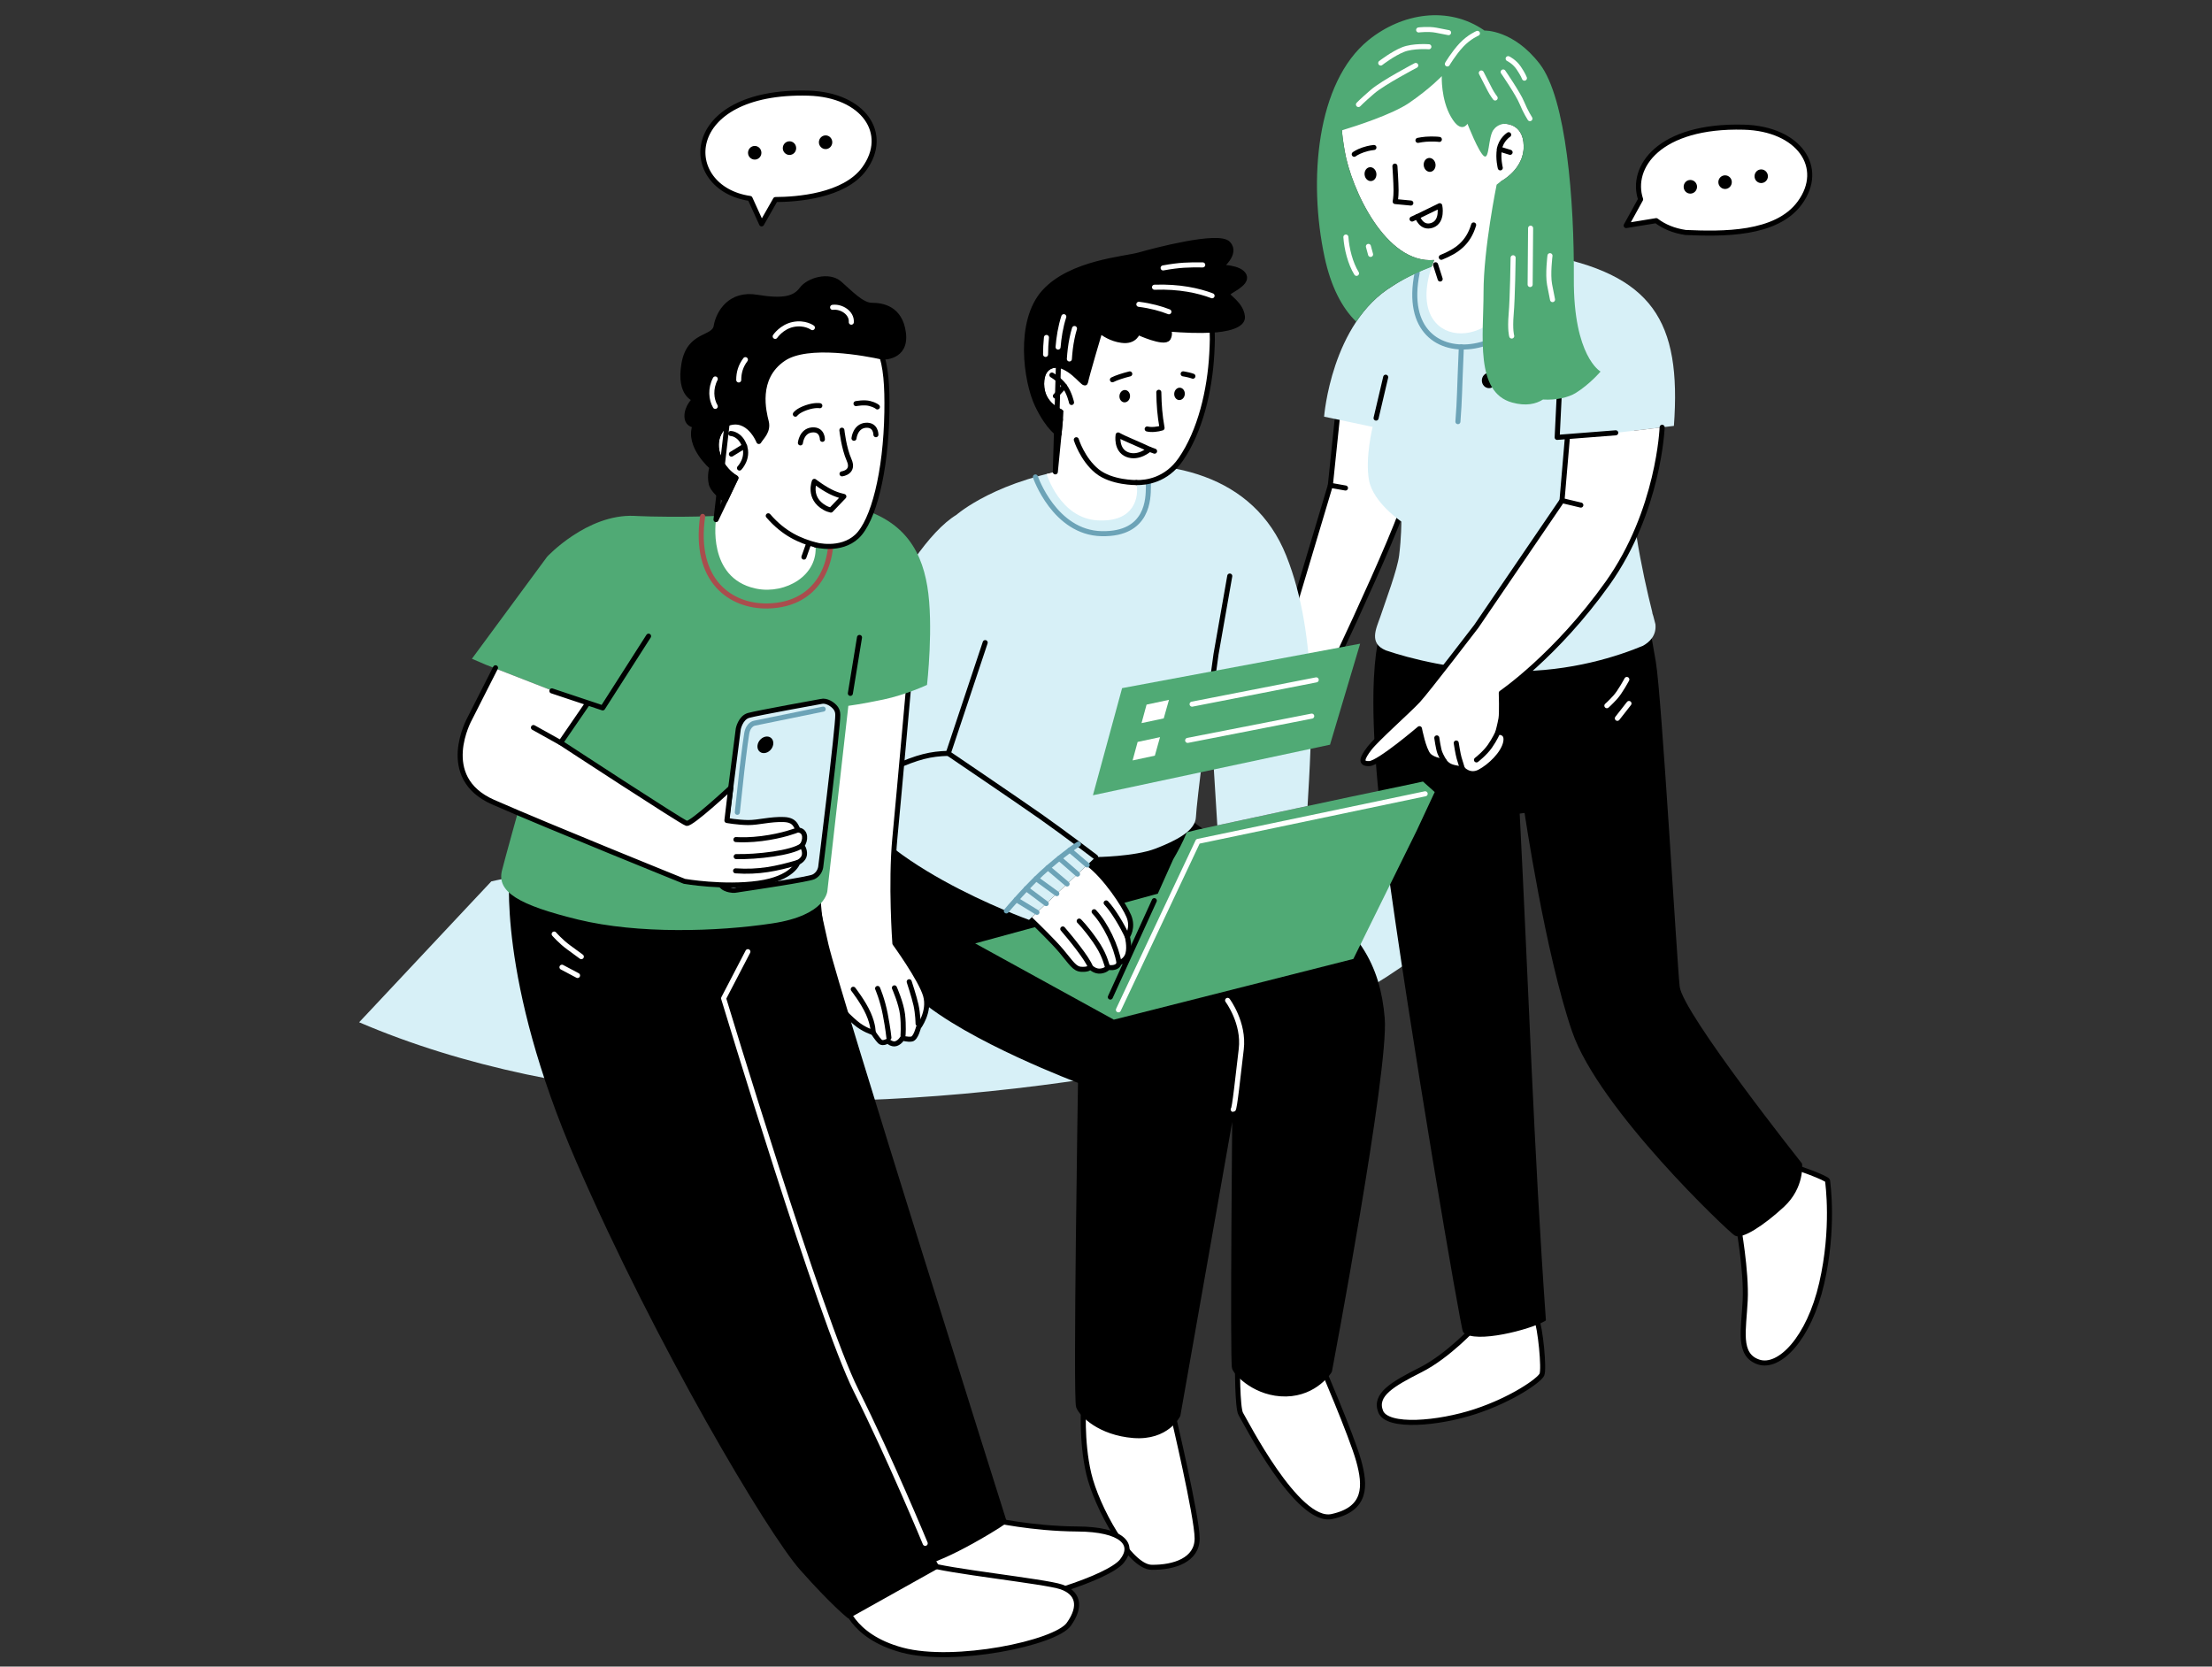<svg width="219" height="165" viewBox="0 0 219 165" fill="none" xmlns="http://www.w3.org/2000/svg">
<rect x="0" y="0" width="219" height="165" fill="#333333" stroke="none"/>
<g clip-path="url(#clip0_85_2140)">
<path fill-rule="evenodd" clip-rule="evenodd" d="M110.874 106.309C138.543 101.749 147.717 87.262 147.717 87.262C147.717 87.262 105.622 79.845 82.666 82.262C59.711 84.679 48.64 87.262 48.64 87.262L35.558 101.209C56.103 110.017 83.206 110.869 110.874 106.309Z" fill="#D7F0F7"/>
<path fill-rule="evenodd" clip-rule="evenodd" d="M146.073 131.301C146.073 131.301 143.403 134.237 140.633 135.629C137.871 137.027 136.04 138.085 136.692 139.743C137.338 141.401 142.418 140.948 146.073 139.743C149.728 138.538 152.417 136.641 152.657 136.088C152.897 135.535 152.517 131.468 152.084 130.436C151.652 129.404 146.073 131.301 146.073 131.301Z" fill="white" stroke="black" stroke-width="0.5" stroke-linecap="round" stroke-linejoin="round"/>
<path fill-rule="evenodd" clip-rule="evenodd" d="M172.09 121.248C172.09 121.248 172.929 125.842 172.783 128.751C172.643 131.661 172.017 134.117 174.087 134.836C176.151 135.555 179.107 132.506 180.359 127.047C181.61 121.588 180.965 117.161 180.938 116.894C180.911 116.635 177.643 115.476 177.376 115.43C177.117 115.383 172.09 121.248 172.09 121.248Z" fill="white" stroke="black" stroke-width="0.5" stroke-linecap="round" stroke-linejoin="round"/>
<path fill-rule="evenodd" clip-rule="evenodd" d="M137.078 61.783C137.078 61.783 134.722 65.245 137.218 83.906C139.721 102.567 144.748 131.641 144.941 131.834C146.046 132.939 151.492 131.554 152.95 130.675C151.751 113.845 151.225 97.275 150.353 80.464L151.026 80.371C151.026 80.371 153.09 94.392 155.739 102.088C158.382 109.777 171.178 121.854 171.797 122.234C172.423 122.62 174.54 121.275 176.564 119.398C178.581 117.52 178.315 115.237 178.315 115.237C178.315 115.237 166.485 100.33 166.198 97.687C165.912 95.038 164.421 69.02 163.841 65.558C163.262 62.096 163.122 61.803 163.122 61.803L137.078 61.783Z" fill="black" stroke="black" stroke-width="0.2" stroke-linecap="round" stroke-linejoin="round"/>
<path fill-rule="evenodd" clip-rule="evenodd" d="M132.485 40.593L131.712 48.049L125.681 68.215L129.615 70.944C129.615 70.944 138.543 52.523 139.455 48.528C140.367 44.54 140.607 41.458 140.607 41.458L132.485 40.593Z" fill="white" stroke="black" stroke-width="0.5" stroke-linecap="round" stroke-linejoin="round"/>
<path fill-rule="evenodd" clip-rule="evenodd" d="M137.877 28.316C137.877 28.316 144.441 23.689 152.783 25.187C163.608 27.131 166.485 31.758 165.726 42.164L161.778 42.643C161.778 42.643 161.152 47.55 162.017 53.035C162.483 55.978 163.103 58.688 163.575 60.565C163.582 60.678 163.615 60.811 163.682 60.978C163.755 61.278 163.828 61.55 163.895 61.797C164.021 62.928 163.289 63.588 162.663 63.934C160.306 64.919 155.566 66.517 149.754 66.45C143.975 66.384 139.455 65.152 137.211 64.393C135.514 63.688 136.226 62.283 136.659 61.058C137.165 59.533 138.35 56.404 138.523 54.98C138.743 53.228 138.743 51.637 138.743 51.637C138.743 51.637 135.953 49.767 135.54 47.55C135.134 45.339 135.9 42.264 135.9 42.264L131.093 41.252C131.093 41.252 131.806 31.978 137.877 28.316Z" fill="#D7F0F7"/>
<path fill-rule="evenodd" clip-rule="evenodd" d="M155.173 43.382L161.778 42.643L164.561 42.303C164.561 42.303 164.261 50.572 159.168 57.736C154.068 64.899 148.636 68.607 148.636 68.607C148.636 68.607 148.702 70.578 148.609 71.131C148.516 71.683 148.296 72.502 148.296 72.502C148.296 72.502 149.308 72.382 149.068 73.514C148.829 74.639 147.504 75.891 146.492 76.423C145.48 76.949 144.788 76.117 144.788 76.117C144.788 76.117 144.009 76.05 143.596 75.864C143.19 75.684 142.997 75.371 142.997 75.371C142.997 75.371 141.952 75.311 141.446 74.786C140.94 74.253 140.534 72.142 140.534 72.142C140.534 72.142 136.539 75.551 135.58 75.598C134.615 75.644 134.855 75.032 135.587 74.08C136.319 73.135 139.475 70.338 140.387 69.353C141.299 68.368 146.159 62.016 146.159 62.016L154.647 49.56L155.173 43.382Z" fill="white"/>
<path fill-rule="evenodd" clip-rule="evenodd" d="M136.546 6.333C132.458 8.929 132.505 11.286 133.13 14.941C133.783 18.729 137.205 26.166 141.985 25.74C138.556 34.488 147.83 35.18 149.748 28.649C150.227 27.011 150.327 24.947 150.327 24.947L148.569 17.97C148.569 17.97 150.899 16.785 150.853 14.448C150.806 12.118 148.882 12.258 148.882 12.258C149.148 5.507 141.319 3.304 136.546 6.333Z" fill="white"/>
<path d="M141.624 17.01C141.945 16.971 142.169 16.633 142.123 16.255C142.077 15.877 141.779 15.603 141.457 15.642C141.136 15.681 140.913 16.019 140.959 16.397C141.005 16.775 141.303 17.049 141.624 17.01Z" fill="black"/>
<path d="M135.77 17.925C136.091 17.886 136.314 17.548 136.268 17.17C136.222 16.792 135.924 16.518 135.603 16.557C135.282 16.596 135.058 16.934 135.104 17.312C135.15 17.69 135.448 17.964 135.77 17.925Z" fill="black"/>
<path d="M138.104 16.446C138.104 16.446 138.217 18.084 138.217 18.829C138.217 19.575 138.13 19.954 138.13 19.954L139.681 20.101" stroke="black" stroke-width="0.5" stroke-linecap="round" stroke-linejoin="round"/>
<path fill-rule="evenodd" clip-rule="evenodd" d="M140.327 21.446L142.544 20.367C142.544 20.367 142.877 21.918 141.798 22.304C140.713 22.684 140.327 21.446 140.327 21.446Z" stroke="black" stroke-width="0.5" stroke-linecap="round" stroke-linejoin="round"/>
<path d="M140.387 13.896C140.387 13.896 140.98 13.763 141.652 13.763C142.324 13.763 142.504 13.803 142.504 13.803" stroke="black" stroke-width="0.5" stroke-linecap="round" stroke-linejoin="round"/>
<path d="M136.026 14.602C136.026 14.602 135.554 14.635 134.955 14.841C134.355 15.048 134.076 15.274 134.076 15.274" stroke="black" stroke-width="0.5" stroke-linecap="round" stroke-linejoin="round"/>
<path d="M148.536 16.619C148.536 16.619 148.296 15.694 148.449 14.755C148.609 13.816 149.368 13.337 149.368 13.337" stroke="black" stroke-width="0.5" stroke-linecap="round" stroke-linejoin="round"/>
<path d="M149.508 15.081L148.449 14.755" stroke="black" stroke-width="0.5" stroke-linecap="round" stroke-linejoin="round"/>
<path d="M139.801 21.685L140.327 21.446" stroke="black" stroke-width="0.5" stroke-linecap="round" stroke-linejoin="round"/>
<path d="M145.899 22.271C145.36 24.069 144.235 24.854 142.697 25.473" stroke="black" stroke-width="0.5" stroke-linecap="round" stroke-linejoin="round"/>
<path d="M142.584 27.624L142.131 26.212" stroke="black" stroke-width="0.5" stroke-linecap="round" stroke-linejoin="round"/>
<path d="M137.191 37.344L136.239 41.392" stroke="black" stroke-width="0.5" stroke-linecap="round" stroke-linejoin="round"/>
<path d="M147.424 38.429C147.817 38.429 148.136 38.089 148.136 37.67C148.136 37.251 147.817 36.911 147.424 36.911C147.031 36.911 146.712 37.251 146.712 37.67C146.712 38.089 147.031 38.429 147.424 38.429Z" fill="black"/>
<path d="M142.251 73.055C142.251 73.055 142.404 74.147 142.551 74.519C142.691 74.892 142.997 75.371 142.997 75.371" stroke="black" stroke-width="0.5" stroke-linecap="round" stroke-linejoin="round"/>
<path d="M144.175 73.561C144.175 73.561 144.342 74.652 144.461 75.052C144.581 75.445 144.788 76.117 144.788 76.117" stroke="black" stroke-width="0.5" stroke-linecap="round" stroke-linejoin="round"/>
<path d="M146.179 75.232C146.179 75.232 146.998 74.606 147.504 73.887C148.01 73.161 148.296 72.502 148.296 72.502" stroke="black" stroke-width="0.5" stroke-linecap="round" stroke-linejoin="round"/>
<path d="M140.307 27.005C137.97 38.489 153.722 35.466 152.55 25.147" stroke="#6CA3B7" stroke-width="0.5" stroke-linecap="round" stroke-linejoin="round"/>
<path d="M144.342 41.744C144.528 39.314 144.475 39.035 144.681 34.348" stroke="#6CA3B7" stroke-width="0.5" stroke-linecap="round" stroke-linejoin="round"/>
<path d="M164.561 42.303C164.561 42.303 164.261 50.572 159.168 57.736C154.068 64.899 148.636 68.607 148.636 68.607C148.636 68.607 148.702 70.578 148.609 71.131C148.516 71.683 148.296 72.502 148.296 72.502C148.296 72.502 149.308 72.382 149.068 73.514C148.829 74.639 147.504 75.891 146.492 76.423C145.48 76.949 144.788 76.117 144.788 76.117C144.788 76.117 144.009 76.05 143.596 75.864C143.19 75.684 142.997 75.371 142.997 75.371C142.997 75.371 141.952 75.311 141.446 74.786C140.94 74.253 140.534 72.142 140.534 72.142C140.534 72.142 136.539 75.551 135.58 75.598C134.615 75.644 134.855 75.032 135.587 74.08C136.319 73.135 139.475 70.338 140.387 69.353C141.299 68.368 146.159 62.016 146.159 62.016L154.647 49.56L155.173 43.382" stroke="black" stroke-width="0.5" stroke-linecap="round" stroke-linejoin="round"/>
<path d="M156.512 50.006L154.647 49.56" stroke="black" stroke-width="0.5" stroke-linecap="round" stroke-linejoin="round"/>
<path d="M133.21 48.315L131.712 48.049" stroke="black" stroke-width="0.5" stroke-linecap="round" stroke-linejoin="round"/>
<path d="M154.421 38.123L154.168 43.302L159.967 42.849" stroke="black" stroke-width="0.5" stroke-linecap="round" stroke-linejoin="round"/>
<path fill-rule="evenodd" clip-rule="evenodd" d="M135.474 3.983C130.328 8.17 129.509 17.884 131.146 25.48C131.759 28.336 132.851 30.48 134.275 31.851C135.194 30.48 136.366 29.221 137.877 28.316C137.877 28.316 139.329 27.324 141.739 26.412C141.812 26.192 141.892 25.966 141.985 25.74C137.205 26.166 133.783 18.729 133.13 14.941C133.004 14.175 132.897 13.463 132.851 12.797L132.857 12.904C134.236 12.485 137.864 11.319 139.522 10.181C141.585 8.763 142.744 7.538 142.744 7.538C142.744 7.538 142.644 9.822 143.656 11.572C144.668 13.33 145.287 12.252 145.287 12.252C145.287 12.252 146.419 15.161 146.951 15.474C147.451 15.767 147.344 13.65 147.83 12.897C148.05 12.584 148.376 12.331 148.882 12.258C148.882 12.258 150.806 12.118 150.853 14.448C150.899 16.785 148.569 17.97 148.569 17.97L148.176 18.283C148.176 18.283 146.878 24.608 146.878 28.935C146.878 33.269 146.013 38.842 149.714 39.854C151.086 40.233 152.071 39.993 152.763 39.554C154.095 39.634 155.3 39.341 156.012 38.902C157.404 38.036 158.462 36.785 158.462 36.785C158.462 36.785 155.773 35.293 155.819 27.597C155.866 19.901 155.074 9.755 152.45 6.34C149.834 2.924 146.971 3.024 146.971 3.024C143.396 0.534 138.796 1.287 135.474 3.983Z" fill="#50AA75"/>
<path d="M143.296 6.333C143.296 6.333 143.922 5.274 144.688 4.456C145.46 3.637 146.272 3.304 146.272 3.304" stroke="white" stroke-width="0.5" stroke-linecap="round" stroke-linejoin="round"/>
<path d="M140.167 6.479C140.167 6.479 136.945 8.164 135.887 9.076C134.828 9.988 134.495 10.348 134.495 10.348" stroke="white" stroke-width="0.5" stroke-linecap="round" stroke-linejoin="round"/>
<path d="M141.466 4.629C141.466 4.629 139.901 4.509 138.896 4.915C137.884 5.321 136.699 6.24 136.699 6.24" stroke="white" stroke-width="0.5" stroke-linecap="round" stroke-linejoin="round"/>
<path d="M140.454 2.964C140.454 2.964 141.419 2.844 142.185 2.991C142.957 3.137 143.416 3.231 143.416 3.231" stroke="white" stroke-width="0.5" stroke-linecap="round" stroke-linejoin="round"/>
<path d="M146.658 7.225C146.658 7.225 147.331 8.523 147.524 8.909C147.717 9.289 148.03 9.702 148.03 9.702" stroke="white" stroke-width="0.5" stroke-linecap="round" stroke-linejoin="round"/>
<path d="M148.822 7.125C148.822 7.125 150.313 9.289 150.673 10.181C151.039 11.073 151.472 11.745 151.472 11.745" stroke="white" stroke-width="0.5" stroke-linecap="round" stroke-linejoin="round"/>
<path d="M149.807 25.52C149.807 25.52 149.754 29.515 149.614 31.099C149.481 32.69 149.668 33.269 149.668 33.269" stroke="white" stroke-width="0.5" stroke-linecap="round" stroke-linejoin="round"/>
<path d="M151.538 22.591L151.492 28.17" stroke="white" stroke-width="0.5" stroke-linecap="round" stroke-linejoin="round"/>
<path d="M153.456 25.314C153.456 25.314 153.223 27.158 153.416 28.17C153.609 29.175 153.709 29.661 153.709 29.661" stroke="white" stroke-width="0.5" stroke-linecap="round" stroke-linejoin="round"/>
<path d="M149.315 5.807C149.315 5.807 149.927 6.093 150.36 6.732C150.793 7.365 150.926 7.738 150.926 7.738" stroke="white" stroke-width="0.5" stroke-linecap="round" stroke-linejoin="round"/>
<path d="M134.302 27.064C133.69 26.079 133.33 24.641 133.25 23.469" stroke="white" stroke-width="0.5" stroke-linecap="round" stroke-linejoin="round"/>
<path d="M135.694 25.187L135.48 24.395" stroke="white" stroke-width="0.5" stroke-linecap="round" stroke-linejoin="round"/>
<path d="M161.065 67.269C161.065 67.269 160.413 68.494 159.907 69.047C159.401 69.599 159.088 69.866 159.088 69.866" stroke="white" stroke-width="0.5" stroke-linecap="round" stroke-linejoin="round"/>
<path d="M161.278 69.646L160.127 71.117" stroke="white" stroke-width="0.5" stroke-linecap="round" stroke-linejoin="round"/>
<path fill-rule="evenodd" clip-rule="evenodd" d="M107.293 139.037C107.293 139.037 107.026 142.646 107.799 145.915C108.564 149.183 111.813 155.148 114.023 155.168C116.24 155.195 118.524 154.449 118.524 152.312C118.524 150.169 116.114 139.996 116.114 139.996L107.293 139.037Z" fill="white" stroke="black" stroke-width="0.5" stroke-linecap="round" stroke-linejoin="round"/>
<path fill-rule="evenodd" clip-rule="evenodd" d="M122.512 134.95C122.512 134.95 122.492 139.443 122.851 139.996C123.211 140.549 128.43 150.888 131.865 150.142C135.307 149.396 135.208 147.113 134.515 144.616C133.816 142.113 130.76 135.016 130.76 135.016L122.512 134.95Z" fill="white" stroke="black" stroke-width="0.5" stroke-linecap="round" stroke-linejoin="round"/>
<path fill-rule="evenodd" clip-rule="evenodd" d="M87.739 81.976C87.739 81.976 86.155 94.332 91.008 98.613C95.868 102.894 106.98 107.035 106.98 107.035C106.98 107.035 106.474 138.458 106.787 139.257C107.099 140.049 108.904 141.853 112.219 142.12C115.541 142.379 116.62 140.096 116.62 140.096L122.272 108.066C122.272 108.066 122.006 134.856 122.225 135.429C122.438 136.008 124.389 138.052 127.325 138.005C130.254 137.952 131.626 135.722 131.626 135.722C131.626 135.722 137.278 105.896 136.845 100.803C136.413 95.704 134.395 91.762 127.951 88.107C121.506 84.446 116.553 80.458 116.553 80.458L87.739 81.976Z" fill="black" stroke="black" stroke-width="0.5" stroke-linecap="round" stroke-linejoin="round"/>
<path fill-rule="evenodd" clip-rule="evenodd" d="M96.547 93.4L110.275 100.95L133.989 94.938L140.261 82.235L142.045 78.414L140.88 77.375L138.956 77.788C134.275 78.74 118.484 82.156 118.484 82.156L117.499 82.402C117.112 83.374 116.64 84.246 116.147 85.091L114.629 88.48L114.296 88.567L96.547 93.4Z" fill="#50AA75"/>
<path d="M110.728 99.978L118.597 83.301L141.099 78.587" stroke="white" stroke-width="0.5" stroke-linecap="round" stroke-linejoin="round"/>
<path fill-rule="evenodd" clip-rule="evenodd" d="M101.98 90.977C102.672 91.636 104.31 93.24 105.082 94.159C106.068 95.337 106.38 95.923 107.046 95.963C107.705 95.996 107.832 95.837 107.965 95.75C107.965 95.75 108.404 96.216 108.984 96.136C109.556 96.056 109.709 95.763 109.709 95.763C109.709 95.763 110.075 95.863 110.422 95.737C110.774 95.61 110.788 95.324 110.788 95.324C110.788 95.324 111.467 95.158 111.667 94.445C111.873 93.74 111.613 92.728 111.613 92.728C111.613 92.728 112.246 91.849 111.753 90.684C111.307 89.625 109.47 86.816 107.752 85.524L101.98 90.977Z" fill="white"/>
<path d="M105.222 91.969C105.874 92.721 107.659 94.885 107.965 95.75" stroke="black" stroke-width="0.5" stroke-linecap="round" stroke-linejoin="round"/>
<path d="M106.846 91.19C106.846 91.19 107.492 91.816 108.404 93.12C109.323 94.432 109.476 95.231 109.676 95.81" stroke="black" stroke-width="0.5" stroke-linecap="round" stroke-linejoin="round"/>
<path d="M108.324 90.264C109.456 91.463 110.521 93.693 110.788 95.324" stroke="black" stroke-width="0.5" stroke-linecap="round" stroke-linejoin="round"/>
<path d="M109.516 89.392C110.275 90.204 111.147 91.716 111.613 92.728" stroke="black" stroke-width="0.5" stroke-linecap="round" stroke-linejoin="round"/>
<path d="M101.98 90.977C102.672 91.636 104.31 93.24 105.082 94.159C106.068 95.337 106.38 95.923 107.046 95.963C107.705 95.996 107.832 95.837 107.965 95.75C107.965 95.75 108.404 96.216 108.984 96.136C109.556 96.056 109.709 95.763 109.709 95.763C109.709 95.763 110.075 95.863 110.422 95.737C110.774 95.61 110.788 95.324 110.788 95.324C110.788 95.324 111.467 95.158 111.667 94.445C111.873 93.74 111.613 92.728 111.613 92.728C111.613 92.728 112.246 91.849 111.753 90.684C111.307 89.625 109.47 86.816 107.752 85.524" stroke="black" stroke-width="0.5" stroke-linecap="round" stroke-linejoin="round"/>
<path fill-rule="evenodd" clip-rule="evenodd" d="M94.69 50.972C94.69 50.972 98.778 47.363 107.239 46.258C115.708 45.153 124.123 46.95 127.345 55.013C130.567 63.068 129.835 73.228 129.455 79.792L120.521 81.716L119.755 69.373C119.755 69.373 118.451 79.539 118.404 80.884C118.357 82.229 116.527 83.194 114.409 84.013C112.292 84.825 108.471 84.852 108.471 84.852L101.88 91.07C101.88 91.07 85.29 85.138 83.512 77.588C81.728 70.039 89.45 54.141 94.69 50.972Z" fill="#D7F0F7"/>
<path d="M97.539 63.621L93.884 74.586C93.884 74.586 100.668 79.18 103.025 80.837C105.382 82.495 108.471 84.852 108.471 84.852" stroke="black" stroke-width="0.5" stroke-linecap="round" stroke-linejoin="round"/>
<path d="M121.753 57.03L120.395 64.759L119.269 72.948" stroke="black" stroke-width="0.5" stroke-linecap="round" stroke-linejoin="round"/>
<path d="M102.512 47.217C102.512 47.217 104.403 52.736 109.07 52.836C113.737 52.929 113.677 49.261 113.697 48.229C113.724 47.197 113.531 45.805 113.531 45.805" stroke="#6CA3B7" stroke-width="0.5" stroke-linecap="round" stroke-linejoin="round"/>
<path fill-rule="evenodd" clip-rule="evenodd" d="M111.094 68.128L108.205 78.734L131.679 73.727L134.662 63.727L111.094 68.128Z" fill="#50AA75"/>
<path fill-rule="evenodd" clip-rule="evenodd" d="M113.517 69.759L113.018 71.59L115.215 71.124L115.734 69.287L113.517 69.759Z" fill="white"/>
<path fill-rule="evenodd" clip-rule="evenodd" d="M112.632 73.454L112.133 75.285L114.336 74.812L114.849 72.981L112.632 73.454Z" fill="white"/>
<path d="M118.024 69.713L130.314 67.309" stroke="white" stroke-width="0.5" stroke-linecap="round" stroke-linejoin="round"/>
<path d="M117.585 73.301L129.868 70.898" stroke="white" stroke-width="0.5" stroke-linecap="round" stroke-linejoin="round"/>
<path fill-rule="evenodd" clip-rule="evenodd" d="M113.238 28.176C120.215 28.656 120.168 31.398 119.975 35.007C119.782 38.615 118.843 42.676 116.893 45.492C115.461 47.563 113.464 47.796 112.512 47.776C112.792 49.167 112.372 51.731 108.651 51.518C104.936 51.298 103.624 46.931 103.624 46.931C103.624 46.931 104.157 46.811 104.483 46.718C104.623 45.293 105.069 40.839 105.042 40.786C105.022 40.726 103.125 40.127 103.125 38.01C103.125 35.892 104.789 36.159 104.789 36.159C105.462 31.265 106.973 27.744 113.238 28.176Z" fill="white"/>
<path fill-rule="evenodd" clip-rule="evenodd" d="M120.002 32.683C118.737 32.757 117.239 32.697 115.688 32.577C115.788 32.823 115.841 33.156 115.661 33.482C115.295 34.121 112.639 32.89 112.639 32.89C112.639 32.89 112.386 33.882 111.054 33.695C110.015 33.556 109.25 33.023 108.957 32.783L108.897 32.797C108.897 32.797 107.565 37.27 107.479 37.816C107.399 38.356 106.387 36.505 104.789 36.159C104.789 36.159 103.125 35.892 103.125 38.009C103.125 40.127 105.022 40.726 105.042 40.786C105.056 40.812 104.962 41.798 104.849 42.989C104.849 42.989 103.837 42.47 102.706 40.113C101.58 37.757 100.735 31.851 103.378 28.915C106.028 25.979 111.387 25.646 112.805 25.234C114.23 24.828 120.634 23.123 121.586 24.115C122.538 25.114 120.781 26.452 120.781 26.452C120.781 26.452 122.785 26.439 123.171 27.277C123.557 28.123 121.54 28.842 121.513 29.108C121.486 29.375 122.871 30.08 123.004 31.332C123.137 32.584 120.002 32.683 120.002 32.683Z" fill="black" stroke="black" stroke-width="0.5" stroke-linecap="round" stroke-linejoin="round"/>
<path d="M114.729 38.835C114.756 40.16 114.822 41.065 115.049 42.37C114.629 42.503 114.003 42.577 113.577 42.47" stroke="black" stroke-width="0.5" stroke-linecap="round" stroke-linejoin="round"/>
<path d="M111.301 39.833C111.59 39.858 111.848 39.606 111.877 39.27C111.907 38.933 111.697 38.639 111.409 38.614C111.12 38.588 110.862 38.84 110.832 39.177C110.803 39.514 111.012 39.807 111.301 39.833Z" fill="black"/>
<path d="M110.135 37.597C110.508 37.404 111.207 37.177 111.853 37.017" stroke="black" stroke-width="0.5" stroke-linecap="round" stroke-linejoin="round"/>
<path d="M117.139 37.011C117.219 37.024 117.299 37.037 117.365 37.051C117.798 37.131 118.104 37.244 118.104 37.244" stroke="black" stroke-width="0.5" stroke-linecap="round" stroke-linejoin="round"/>
<path fill-rule="evenodd" clip-rule="evenodd" d="M113.804 44.481C113.804 44.481 112.419 43.841 111.76 43.569C111.101 43.289 110.701 43.062 110.701 43.062C110.701 43.062 110.448 44.541 111.593 45C112.732 45.453 113.804 44.481 113.804 44.481Z" fill="white" stroke="black" stroke-width="0.5" stroke-linecap="round" stroke-linejoin="round"/>
<path d="M104.144 37.131C104.144 37.131 104.889 37.55 105.395 38.236C105.894 38.922 106.088 39.847 106.088 39.847" stroke="black" stroke-width="0.5" stroke-linecap="round" stroke-linejoin="round"/>
<path d="M104.49 39.208L105.395 38.236" stroke="black" stroke-width="0.5" stroke-linecap="round" stroke-linejoin="round"/>
<path d="M106.56 43.535C106.56 43.535 107.159 45.459 108.604 46.638C110.042 47.816 112.512 47.776 112.512 47.776" stroke="black" stroke-width="0.5" stroke-linecap="round" stroke-linejoin="round"/>
<path d="M116.724 39.605C117.013 39.63 117.271 39.378 117.301 39.041C117.33 38.705 117.121 38.411 116.832 38.385C116.544 38.36 116.285 38.612 116.256 38.949C116.226 39.285 116.436 39.579 116.724 39.605Z" fill="black"/>
<path d="M114.31 44.667L113.804 44.48" stroke="black" stroke-width="0.5" stroke-linecap="round" stroke-linejoin="round"/>
<path d="M99.636 90.184C99.636 90.184 101.847 87.535 103.817 85.85C105.788 84.166 106.767 83.567 106.767 83.567" stroke="#6CA3B7" stroke-width="0.5" stroke-linecap="round" stroke-linejoin="round"/>
<path d="M107.639 85.637L105.914 84.166" stroke="#6CA3B7" stroke-width="0.5" stroke-linecap="round" stroke-linejoin="round"/>
<path d="M102.666 90.324L100.608 89.066" stroke="#6CA3B7" stroke-width="0.5" stroke-linecap="round" stroke-linejoin="round"/>
<path d="M103.584 89.459L101.607 87.981" stroke="#6CA3B7" stroke-width="0.5" stroke-linecap="round" stroke-linejoin="round"/>
<path d="M104.63 88.473L102.586 86.989" stroke="#6CA3B7" stroke-width="0.5" stroke-linecap="round" stroke-linejoin="round"/>
<path d="M105.648 87.515L103.751 85.91" stroke="#6CA3B7" stroke-width="0.5" stroke-linecap="round" stroke-linejoin="round"/>
<path d="M106.68 86.543L104.876 84.972" stroke="#6CA3B7" stroke-width="0.5" stroke-linecap="round" stroke-linejoin="round"/>
<path d="M119.962 32.291C120.068 33.116 120.028 34.028 119.975 35.007C119.782 38.615 118.843 42.676 116.893 45.492C115.461 47.563 113.464 47.796 112.512 47.776M104.483 46.718C104.623 45.293 105.069 40.839 105.042 40.786C105.022 40.726 103.125 40.127 103.125 38.01C103.125 35.892 104.789 36.159 104.789 36.159L104.483 46.718Z" stroke="black" stroke-width="0.5" stroke-linecap="round" stroke-linejoin="round"/>
<path d="M114.283 89.166L109.929 98.713" stroke="black" stroke-width="0.5" stroke-linecap="round" stroke-linejoin="round"/>
<path d="M88.418 76.024C90.902 74.912 92.147 74.632 93.884 74.586" stroke="black" stroke-width="0.5" stroke-linecap="round" stroke-linejoin="round"/>
<path d="M121.54 99.039C121.54 99.039 123.204 101.256 122.891 103.872C122.578 106.495 122.225 109.864 122.092 109.837" stroke="white" stroke-width="0.5" stroke-linecap="round" stroke-linejoin="round"/>
<path d="M120.002 29.282C118.684 28.776 116.76 28.349 114.303 28.436" stroke="white" stroke-width="0.5" stroke-linecap="round" stroke-linejoin="round"/>
<path d="M119.076 26.226C117.678 26.212 116.799 26.226 115.155 26.525" stroke="white" stroke-width="0.5" stroke-linecap="round" stroke-linejoin="round"/>
<path d="M115.728 30.866C114.955 30.56 113.957 30.28 112.752 30.127" stroke="white" stroke-width="0.5" stroke-linecap="round" stroke-linejoin="round"/>
<path d="M105.874 35.539C105.914 34.92 105.988 34.215 106.134 33.509C106.201 33.176 106.281 32.843 106.38 32.524" stroke="white" stroke-width="0.5" stroke-linecap="round" stroke-linejoin="round"/>
<path d="M104.756 34.361C104.829 33.442 104.996 32.344 105.322 31.352" stroke="white" stroke-width="0.5" stroke-linecap="round" stroke-linejoin="round"/>
<path d="M103.518 35.087C103.518 34.568 103.544 33.995 103.604 33.409" stroke="white" stroke-width="0.5" stroke-linecap="round" stroke-linejoin="round"/>
<path fill-rule="evenodd" clip-rule="evenodd" d="M90.143 65.931C90.143 65.931 89.031 78.434 88.598 82.961C88.165 87.481 88.598 93.393 88.598 93.393C88.598 93.393 91.148 96.909 91.634 98.54C92.113 100.177 90.935 101.715 90.935 101.715C90.935 101.715 90.669 102.8 90.263 102.867C89.85 102.94 89.344 102.774 89.344 102.774C89.344 102.774 89.124 103.18 88.718 103.32C88.319 103.46 87.899 103.067 87.899 103.067C87.899 103.067 87.387 103.373 87.127 103.12C86.867 102.867 86.448 102.228 86.448 102.228C86.448 102.228 85.489 101.948 84.684 101.243C83.878 100.53 82.021 99.059 81.821 95.624C81.621 92.188 80.762 91.25 81.002 85.431C81.242 79.612 81.821 66.43 81.821 66.43L90.143 65.931Z" fill="white"/>
<path d="M84.477 97.94C84.477 97.94 85.469 99.205 85.975 100.35C86.481 101.489 86.448 102.228 86.448 102.228" stroke="black" stroke-width="0.5" stroke-linecap="round" stroke-linejoin="round"/>
<path d="M86.887 97.861C86.887 97.861 87.36 98.926 87.646 100.417C87.933 101.908 88.006 102.727 88.006 102.727" stroke="black" stroke-width="0.5" stroke-linecap="round" stroke-linejoin="round"/>
<path d="M88.552 97.801C88.552 97.801 89.224 99.312 89.357 100.444C89.484 101.575 89.404 102.501 89.404 102.501" stroke="black" stroke-width="0.5" stroke-linecap="round" stroke-linejoin="round"/>
<path d="M90.016 97.195C90.016 97.195 90.489 98.62 90.689 99.498C90.882 100.384 90.895 101.342 90.895 101.342" stroke="black" stroke-width="0.5" stroke-linecap="round" stroke-linejoin="round"/>
<path d="M90.143 65.931C90.143 65.931 89.031 78.434 88.598 82.961C88.165 87.481 88.598 93.393 88.598 93.393C88.598 93.393 91.148 96.909 91.634 98.54C92.113 100.177 90.935 101.715 90.935 101.715C90.935 101.715 90.669 102.8 90.263 102.867C89.85 102.94 89.344 102.774 89.344 102.774C89.344 102.774 89.124 103.18 88.718 103.32C88.319 103.46 87.899 103.067 87.899 103.067C87.899 103.067 87.387 103.373 87.127 103.12C86.867 102.867 86.448 102.228 86.448 102.228C86.448 102.228 85.489 101.948 84.684 101.243C83.878 100.53 82.021 99.059 81.821 95.624C81.621 92.188 80.762 91.25 81.002 85.431C81.242 79.612 81.821 66.43 81.821 66.43" stroke="black" stroke-width="0.5" stroke-linecap="round" stroke-linejoin="round"/>
<path fill-rule="evenodd" clip-rule="evenodd" d="M98.265 150.462C98.265 150.462 102.186 151.347 106.653 151.374C111.127 151.4 112.406 152.892 111.081 154.549C109.756 156.207 101.68 158.757 97.446 158.97C93.212 159.19 91.554 153.757 91.554 153.757L98.265 150.462Z" fill="white" stroke="black" stroke-width="0.5" stroke-linecap="round" stroke-linejoin="round"/>
<path fill-rule="evenodd" clip-rule="evenodd" d="M83.572 158.604C83.572 158.604 84.124 161.966 89.317 163.364C94.51 164.755 104.49 162.665 105.815 160.814C107.139 158.963 106.68 157.665 105.069 157.106C103.458 156.553 93.578 155.521 91.774 154.849C89.97 154.176 83.572 158.604 83.572 158.604Z" fill="white" stroke="black" stroke-width="0.5" stroke-linecap="round" stroke-linejoin="round"/>
<path fill-rule="evenodd" clip-rule="evenodd" d="M50.564 86.183C50.564 86.183 49.266 96.809 57.155 114.99C65.044 133.172 76.102 151.76 79.278 155.342C82.453 158.923 84.011 160.128 84.011 160.128L92.912 155.148L92.553 154.516C92.553 154.516 94.104 153.95 96.494 152.599C98.891 151.254 99.583 150.701 99.583 150.701C99.583 150.701 82.973 98.1 81.914 93.48C80.856 88.866 80.662 87.615 80.662 87.615L50.564 86.183Z" fill="black" stroke="black" stroke-width="0.2" stroke-linecap="round" stroke-linejoin="round"/>
<path fill-rule="evenodd" clip-rule="evenodd" d="M62.78 51.072C62.78 51.072 72.494 51.651 82.879 49.873C89.138 50.739 91.161 54.174 91.807 58.035C92.453 61.897 91.781 67.808 91.781 67.808C91.781 67.808 89.663 68.794 87.473 69.253C85.29 69.713 83.991 69.879 83.991 69.879L81.921 88.154C81.921 88.154 81.874 90.611 76.442 91.423C71.002 92.242 63.166 92.481 57.248 91.043C51.336 89.599 49.172 88.3 49.698 86.183C50.224 84.066 54.652 68.368 54.652 68.368L48.101 65.811L46.722 65.219L54.172 55.113C54.172 55.113 58.114 50.879 62.78 51.072Z" fill="#50AA75"/>
<path fill-rule="evenodd" clip-rule="evenodd" d="M73.093 72.162C73.093 72.162 73.306 71.071 74.105 70.831C74.904 70.598 81.295 69.446 81.295 69.446C81.814 69.306 82.473 69.726 82.76 70.132C82.899 70.365 82.939 70.491 82.946 70.771C82.979 71.923 81.255 85.837 81.255 85.837C81.255 85.837 81.175 86.516 80.529 86.816C79.99 87.062 74.771 87.841 73.199 88.074C73.166 88.081 73.133 88.081 73.093 88.094L72.713 88.147C72.594 88.154 72.494 88.147 72.407 88.127C72.407 88.127 71.162 88.041 71.242 87.035C71.209 86.782 71.255 86.549 71.255 86.549L73.093 72.162Z" fill="#D7F0F7" stroke="black" stroke-width="0.5" stroke-linecap="round" stroke-linejoin="round"/>
<path fill-rule="evenodd" clip-rule="evenodd" d="M49.019 66.171L46.469 71.197C46.469 71.197 43.201 77.016 48.78 79.466C54.359 81.916 67.727 87.308 67.727 87.308C67.727 87.308 71.595 87.987 75.037 87.501C78.472 87.022 78.945 85.444 78.945 85.444C78.945 85.444 79.544 85.198 79.604 84.679C79.664 84.159 79.351 83.773 79.351 83.773C79.744 83.261 79.764 82.368 79.085 82.249C78.745 82.189 78.918 81.237 77.573 81.19C76.229 81.144 75.057 81.503 74.025 81.49C72.993 81.476 71.928 81.29 71.928 81.29L72.38 77.775C72.38 77.775 68.399 81.696 67.94 81.576C67.487 81.456 55.47 73.587 55.47 73.587L58.12 69.719L49.019 66.171Z" fill="white"/>
<path d="M72.86 83.121C73.446 83.154 74.311 83.161 75.41 83.021C77.527 82.755 78.885 82.202 78.885 82.202" stroke="black" stroke-width="0.5" stroke-linecap="round" stroke-linejoin="round"/>
<path d="M72.886 84.805C74.89 84.858 78.419 84.452 79.391 83.72" stroke="black" stroke-width="0.5" stroke-linecap="round" stroke-linejoin="round"/>
<path d="M72.827 86.216C75.123 86.376 76.908 86.004 78.985 85.391" stroke="black" stroke-width="0.5" stroke-linecap="round" stroke-linejoin="round"/>
<path d="M64.212 62.982L59.671 70.085L54.638 68.401" stroke="black" stroke-width="0.5" stroke-linecap="round" stroke-linejoin="round"/>
<path d="M85.096 63.108L84.191 68.647" stroke="black" stroke-width="0.5" stroke-linecap="round" stroke-linejoin="round"/>
<path d="M69.564 51.125C68.646 57.569 72.4 60.053 75.976 59.993C81.255 59.906 83.066 55.266 81.974 50.679" stroke="#A94D4D" stroke-width="0.5" stroke-linecap="round" stroke-linejoin="round"/>
<path fill-rule="evenodd" clip-rule="evenodd" d="M81.468 31.059C87.174 32.058 87.959 34.834 87.806 40.806C87.646 46.771 86.468 51.591 84.843 53.109C83.219 54.627 80.736 53.948 80.736 53.948C81.029 57.003 77.753 58.821 74.957 58.295C74.95 58.295 74.944 58.288 74.93 58.288C74.897 58.282 74.864 58.275 74.831 58.268C74.804 58.262 74.784 58.255 74.757 58.255C69.977 57.176 70.889 51.444 70.889 51.444L72.86 47.317C72.307 46.99 71.482 46.311 71.076 45.033C70.417 42.989 71.988 41.944 71.988 41.944C68.253 35.227 74.711 29.887 81.468 31.059Z" fill="white"/>
<path d="M72.347 42.916C72.347 42.916 73.279 42.929 73.712 44.161C74.138 45.393 73.213 46.338 73.213 46.338" stroke="black" stroke-width="0.5" stroke-linecap="round" stroke-linejoin="round"/>
<path d="M72.414 44.96L73.712 44.161" stroke="black" stroke-width="0.5" stroke-linecap="round" stroke-linejoin="round"/>
<path d="M79.244 43.848C79.244 43.848 79.364 42.656 80.396 42.563C81.435 42.47 81.421 43.495 81.421 43.495" stroke="black" stroke-width="0.5" stroke-linecap="round" stroke-linejoin="round"/>
<path d="M84.55 43.389C84.55 43.389 84.67 42.197 85.702 42.104C86.734 42.017 86.721 43.036 86.721 43.036" stroke="black" stroke-width="0.5" stroke-linecap="round" stroke-linejoin="round"/>
<path d="M83.352 42.59C83.352 42.59 83.532 44.334 84.071 45.552C84.61 46.764 83.365 46.911 83.365 46.911" stroke="black" stroke-width="0.5" stroke-linecap="round" stroke-linejoin="round"/>
<path fill-rule="evenodd" clip-rule="evenodd" d="M83.545 49.154C83.252 49.088 82.913 48.988 82.553 48.835C81.628 48.442 80.629 47.656 80.629 47.656C80.629 47.656 79.963 49.307 81.641 50.259C81.861 50.386 82.067 50.459 82.26 50.499L83.545 49.154Z" stroke="black" stroke-width="0.5" stroke-linecap="round" stroke-linejoin="round"/>
<path d="M80.736 53.947C79.238 53.535 77.633 52.882 76.062 51.065" stroke="black" stroke-width="0.5" stroke-linecap="round" stroke-linejoin="round"/>
<path fill-rule="evenodd" clip-rule="evenodd" d="M87.373 35.353C85.709 34.987 79.97 33.888 77.567 35.513C74.737 37.424 75.629 40.806 75.862 41.744C76.102 42.69 75.396 43.262 75.13 43.708C75.13 43.708 74.112 41.118 71.988 41.944C71.988 41.944 71.136 42.51 70.949 43.622V43.628V43.635C70.942 43.675 70.936 43.715 70.929 43.761V43.768C70.922 43.828 70.916 43.895 70.916 43.961C70.916 44.021 70.909 44.081 70.916 44.148V44.154C70.916 44.248 70.922 44.347 70.942 44.454V44.461C70.949 44.501 70.956 44.547 70.963 44.594V44.6V44.607V44.614L70.969 44.62V44.627V44.634V44.64V44.647L70.976 44.654V44.66V44.667V44.674V44.68L70.982 44.687V44.694V44.7V44.707L70.989 44.714V44.72V44.727V44.733V44.74L70.996 44.747V44.754V44.76V44.767L71.002 44.773V44.78V44.787V44.793L71.009 44.8V44.807V44.813V44.82L71.016 44.827V44.833V44.84L71.022 44.847V44.853V44.86V44.867L71.029 44.873V44.88V44.887V44.893V44.9L71.036 44.907V44.913V44.92L71.042 44.927V44.933V44.94L71.049 44.947V44.953V44.96L71.056 44.967V44.973V44.98L71.062 44.986V44.993V45L71.069 45.007V45.013V45.02V45.026L71.076 45.033L71.089 45.08V45.093L71.096 45.106L71.109 45.133V45.146L71.116 45.153L71.122 45.18L71.129 45.206H71.136L71.149 45.253L71.156 45.266L71.162 45.279L71.175 45.319V45.326L71.195 45.373L71.202 45.379L71.222 45.426V45.433V45.439L71.235 45.459L71.242 45.486L71.249 45.492L71.262 45.526L71.269 45.539L71.275 45.552L71.289 45.572L71.295 45.586V45.592L71.309 45.619L71.315 45.639L71.322 45.646L71.335 45.679L71.342 45.692L71.349 45.699L71.362 45.719L71.369 45.739V45.745L71.395 45.785L71.402 45.805L71.415 45.825L71.422 45.839L71.428 45.845L71.435 45.865L71.448 45.885L71.462 45.905L71.468 45.925L71.475 45.932L71.482 45.945L71.495 45.959L71.502 45.972L71.508 45.978L71.515 45.998L71.528 46.018L71.542 46.038L71.555 46.058V46.065L71.562 46.072L71.575 46.092L71.588 46.105V46.112L71.602 46.125L71.615 46.145V46.152L71.622 46.165L71.635 46.178L71.641 46.191L71.648 46.198L71.662 46.218L71.675 46.231L71.688 46.251L71.701 46.265V46.271L71.708 46.285L71.721 46.298L71.728 46.311L71.735 46.318L71.748 46.331L71.761 46.351C72.127 46.824 72.54 47.13 72.86 47.317L71.821 49.494C71.349 49.148 70.55 48.488 70.417 47.889C70.23 47.024 70.49 46.251 70.49 46.251C70.49 46.251 68.033 44.154 68.819 42.111C68.493 42.064 68.04 41.897 68.013 41.265C67.973 40.266 68.812 39.521 68.812 39.521C68.812 39.521 67.188 39.128 67.714 36.039C68.233 32.95 70.683 33.615 70.909 32.291C71.129 30.972 72.281 28.982 74.937 29.428C77.593 29.874 78.712 29.548 79.378 28.642C80.043 27.737 82.061 27.138 83.119 28.063C84.184 28.995 85.323 30.227 86.315 30.227C87.313 30.227 89.131 30.486 89.444 32.976C89.757 35.46 87.373 35.353 87.373 35.353Z" fill="black" stroke="black" stroke-width="0.5" stroke-linecap="round" stroke-linejoin="round"/>
<path d="M78.745 41.005C78.745 41.005 78.958 40.666 79.81 40.366C80.656 40.067 81.168 40.166 81.168 40.166" stroke="black" stroke-width="0.5" stroke-linecap="round" stroke-linejoin="round"/>
<path d="M84.75 39.96C84.75 39.96 85.556 39.8 86.108 39.947C86.661 40.087 86.867 40.286 86.867 40.286" stroke="black" stroke-width="0.5" stroke-linecap="round" stroke-linejoin="round"/>
<path d="M79.591 55.153L80.07 53.801" stroke="black" stroke-width="0.5" stroke-linecap="round" stroke-linejoin="round"/>
<path d="M52.814 72.029L55.504 73.527" stroke="black" stroke-width="0.5" stroke-linecap="round" stroke-linejoin="round"/>
<path d="M87.134 34.754C87.726 36.252 87.846 38.229 87.806 40.806C87.706 46.771 86.468 51.591 84.843 53.109C83.219 54.627 80.736 53.947 80.736 53.947M70.889 51.444L72.86 47.317C72.307 46.99 71.482 46.311 71.076 45.033C70.417 42.989 71.988 41.944 71.988 41.944L70.889 51.444Z" stroke="black" stroke-width="0.5" stroke-linecap="round" stroke-linejoin="round"/>
<path d="M49.059 66.111L46.509 71.137C46.509 71.137 43.241 76.956 48.82 79.413C54.399 81.862 67.76 87.255 67.76 87.255C67.76 87.255 71.635 87.927 75.077 87.448C78.512 86.969 78.985 85.391 78.985 85.391C78.985 85.391 79.584 85.138 79.644 84.619C79.704 84.106 79.391 83.72 79.391 83.72C79.784 83.201 79.804 82.315 79.125 82.189C78.785 82.129 78.958 81.183 77.613 81.137C76.262 81.084 75.097 81.443 74.065 81.436C73.033 81.423 71.968 81.23 71.968 81.23L72.354 77.995C72.354 77.995 68.439 81.636 67.98 81.516C67.527 81.397 55.504 73.527 55.504 73.527L58.16 69.659" stroke="black" stroke-width="0.5" stroke-linecap="round" stroke-linejoin="round"/>
<path d="M74.045 94.219L71.641 98.839C71.641 98.839 81.262 130.675 84.724 137.599C88.186 144.53 91.601 152.798 91.601 152.798" stroke="white" stroke-width="0.5" stroke-linecap="round" stroke-linejoin="round"/>
<path d="M81.501 70.205L74.697 71.597C74.697 71.597 74.078 71.683 73.925 72.648C73.765 73.607 73.446 76.31 73.446 76.31L73 80.424" stroke="#6CA3B7" stroke-width="0.5" stroke-linecap="round" stroke-linejoin="round"/>
<path d="M76.748 33.303C76.748 33.303 77.374 32.364 78.525 32.124C79.684 31.885 80.43 32.437 80.43 32.437" stroke="white" stroke-width="0.5" stroke-linecap="round" stroke-linejoin="round"/>
<path d="M73.799 35.606C73.319 36.245 73.139 36.898 73.139 37.617" stroke="white" stroke-width="0.5" stroke-linecap="round" stroke-linejoin="round"/>
<path d="M70.816 37.517C70.317 38.469 70.403 39.527 70.816 40.233" stroke="white" stroke-width="0.5" stroke-linecap="round" stroke-linejoin="round"/>
<path d="M82.433 30.427C83.285 30.313 84.351 30.959 84.284 31.898" stroke="white" stroke-width="0.5" stroke-linecap="round" stroke-linejoin="round"/>
<path d="M75.143 74.348C75.4 74.653 75.892 74.628 76.242 74.292C76.592 73.956 76.668 73.436 76.411 73.13C76.154 72.825 75.662 72.85 75.312 73.186C74.962 73.522 74.886 74.043 75.143 74.348Z" fill="black"/>
<path d="M54.865 92.475C54.865 92.475 55.51 93.22 56.309 93.799C57.102 94.379 57.554 94.712 57.554 94.712" stroke="white" stroke-width="0.5" stroke-linecap="round" stroke-linejoin="round"/>
<path d="M55.637 95.757L57.181 96.576" stroke="white" stroke-width="0.5" stroke-linecap="round" stroke-linejoin="round"/>
<path fill-rule="evenodd" clip-rule="evenodd" d="M76.775 19.755C78.872 19.748 83.579 19.415 85.556 16.725C88.126 13.217 85.483 9.369 80.023 9.222C67.321 8.889 67.261 18.636 74.258 19.648L75.403 22.165L76.775 19.755Z" fill="white" stroke="black" stroke-width="0.5" stroke-linecap="round" stroke-linejoin="round"/>
<path fill-rule="evenodd" clip-rule="evenodd" d="M74.724 14.448C75.09 14.448 75.383 14.755 75.383 15.128C75.383 15.5 75.09 15.8 74.724 15.8C74.358 15.8 74.058 15.5 74.058 15.128C74.058 14.755 74.358 14.448 74.724 14.448ZM81.741 13.403C82.107 13.403 82.4 13.71 82.4 14.082C82.4 14.455 82.107 14.761 81.741 14.761C81.375 14.761 81.075 14.455 81.075 14.082C81.075 13.71 81.375 13.403 81.741 13.403ZM78.166 13.989C78.532 13.989 78.825 14.289 78.825 14.668C78.825 15.041 78.532 15.341 78.166 15.341C77.8 15.341 77.5 15.041 77.5 14.668C77.5 14.289 77.8 13.989 78.166 13.989Z" fill="black"/>
<path fill-rule="evenodd" clip-rule="evenodd" d="M178.182 20.094C180.758 16.585 178.109 12.738 172.649 12.591C164.234 12.365 161.372 16.572 162.43 19.735L160.999 22.331L163.975 21.845C164.72 22.424 165.706 22.844 166.884 23.017C170.499 23.17 175.852 23.276 178.182 20.094Z" fill="white" stroke="black" stroke-width="0.5" stroke-linecap="round" stroke-linejoin="round"/>
<path fill-rule="evenodd" clip-rule="evenodd" d="M167.35 17.817C167.716 17.817 168.016 18.117 168.016 18.49C168.016 18.869 167.716 19.169 167.35 19.169C166.984 19.169 166.691 18.869 166.691 18.49C166.691 18.117 166.984 17.817 167.35 17.817ZM174.367 16.772C174.733 16.772 175.033 17.078 175.033 17.451C175.033 17.824 174.733 18.123 174.367 18.123C174.001 18.123 173.708 17.824 173.708 17.451C173.708 17.078 174.001 16.772 174.367 16.772ZM170.792 17.358C171.158 17.358 171.458 17.657 171.458 18.03C171.458 18.403 171.158 18.709 170.792 18.709C170.426 18.709 170.126 18.403 170.126 18.03C170.126 17.657 170.426 17.358 170.792 17.358Z" fill="black"/>
</g>
<defs>
<clipPath id="clip0_85_2140">
<rect width="218.986" height="164.93" fill="white"/>
</clipPath>
</defs>
</svg>
